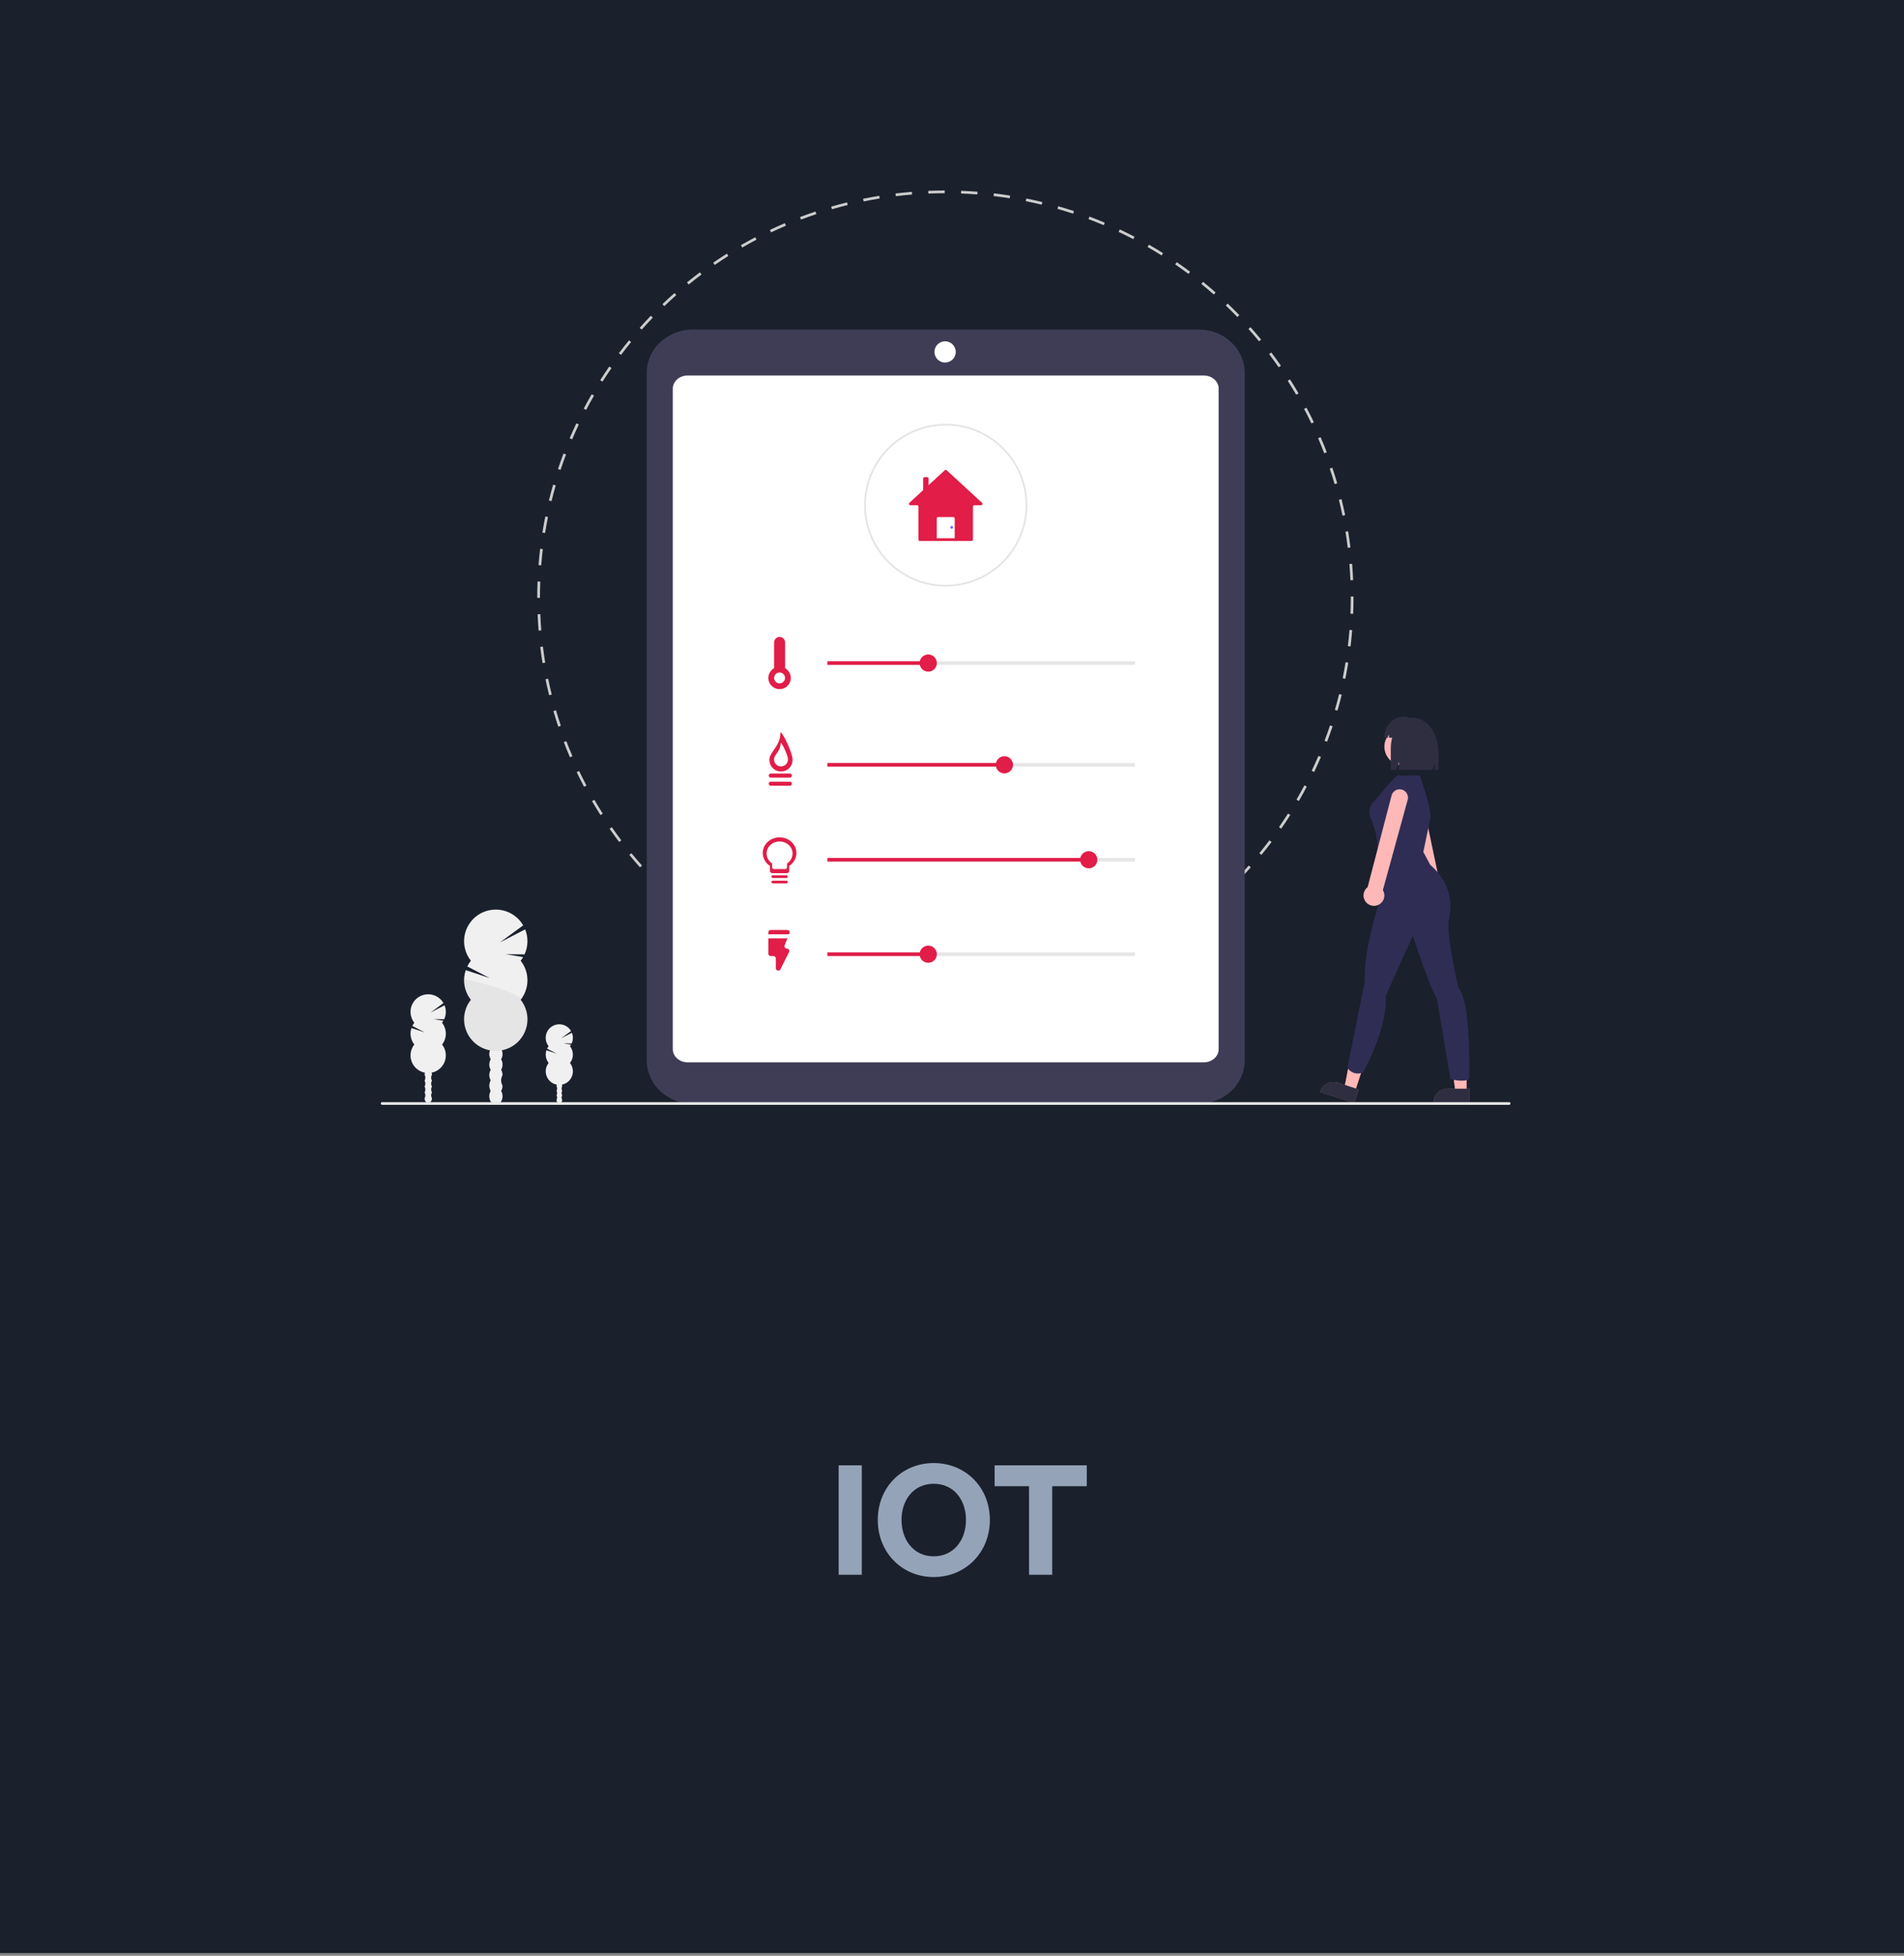 <svg width="150" height="154" viewBox="0 0 150 154" fill="none" xmlns="http://www.w3.org/2000/svg">
<rect x="0" y="0" width="150" height="154" fill="#808080" stroke="none"/>
<rect width="150" height="153.783" fill="#1A202C"/>
<g clip-path="url(#clip0_57_8)">
<path d="M74.496 79.084V78.871C74.922 78.871 75.354 78.862 75.782 78.845L75.79 79.058C75.36 79.075 74.925 79.084 74.496 79.084ZM73.201 79.059C72.773 79.043 72.338 79.017 71.909 78.984L71.926 78.77C72.352 78.804 72.784 78.829 73.21 78.846L73.201 79.059ZM77.082 78.981L77.065 78.768C77.491 78.734 77.921 78.691 78.345 78.64L78.37 78.852C77.944 78.903 77.511 78.946 77.082 78.981V78.981ZM70.621 78.856C70.194 78.805 69.762 78.745 69.339 78.677L69.373 78.466C69.793 78.534 70.222 78.593 70.646 78.644L70.621 78.856ZM79.652 78.671L79.618 78.461C80.038 78.393 80.464 78.315 80.882 78.231L80.925 78.44C80.504 78.525 80.075 78.603 79.652 78.671H79.652ZM68.065 78.447C67.643 78.362 67.219 78.267 66.802 78.166L66.853 77.958C67.266 78.059 67.689 78.153 68.108 78.238L68.065 78.447ZM82.189 78.157L82.137 77.95C82.552 77.848 82.97 77.736 83.38 77.619L83.439 77.824C83.027 77.943 82.606 78.055 82.189 78.157V78.157ZM65.551 77.833C65.138 77.715 64.721 77.586 64.314 77.451L64.382 77.248C64.787 77.382 65.2 77.51 65.61 77.628L65.551 77.833ZM84.675 77.439L84.607 77.237C85.012 77.102 85.419 76.957 85.818 76.806L85.894 77.005C85.493 77.157 85.082 77.303 84.675 77.439L84.675 77.439ZM63.091 77.017C62.689 76.865 62.284 76.703 61.887 76.535L61.971 76.338C62.365 76.505 62.768 76.667 63.167 76.817L63.091 77.017ZM87.092 76.525L87.008 76.328C87.4 76.161 87.793 75.985 88.177 75.803L88.269 75.996C87.882 76.179 87.487 76.357 87.092 76.525ZM60.704 76.004C60.315 75.819 59.925 75.625 59.544 75.426L59.644 75.237C60.022 75.434 60.41 75.628 60.796 75.811L60.704 76.004ZM89.425 75.419L89.325 75.23C89.702 75.032 90.081 74.824 90.449 74.612L90.556 74.796C90.185 75.01 89.805 75.219 89.424 75.419L89.425 75.419ZM58.409 74.802C58.035 74.586 57.662 74.361 57.3 74.132L57.414 73.952C57.774 74.179 58.145 74.403 58.516 74.617L58.409 74.802ZM91.662 74.129L91.547 73.948C91.906 73.722 92.267 73.484 92.618 73.242L92.74 73.417C92.386 73.661 92.023 73.9 91.662 74.129ZM56.219 73.42C55.865 73.176 55.511 72.922 55.168 72.665L55.297 72.494C55.637 72.749 55.989 73.001 56.341 73.244L56.219 73.42ZM93.789 72.663L93.661 72.492C94.001 72.238 94.341 71.972 94.672 71.702L94.808 71.868C94.474 72.139 94.132 72.407 93.79 72.663L93.789 72.663ZM54.149 71.868C53.816 71.597 53.485 71.316 53.163 71.031L53.305 70.871C53.625 71.153 53.955 71.433 54.285 71.702L54.149 71.868ZM95.793 71.032L95.651 70.872C95.97 70.59 96.288 70.297 96.596 70.003L96.744 70.157C96.434 70.453 96.114 70.748 95.793 71.032V71.032ZM52.211 70.156C51.902 69.86 51.594 69.553 51.295 69.244L51.45 69.096C51.746 69.403 52.052 69.708 52.359 70.002L52.211 70.156ZM97.66 69.245L97.505 69.097C97.801 68.791 98.095 68.474 98.378 68.155L98.539 68.297C98.253 68.618 97.958 68.937 97.66 69.245H97.66ZM50.417 68.297C50.131 67.976 49.849 67.645 49.578 67.315L49.744 67.18C50.013 67.508 50.294 67.836 50.577 68.155L50.417 68.297ZM99.378 67.315L99.212 67.18C99.483 66.85 99.75 66.51 100.007 66.171L100.178 66.299C99.92 66.641 99.651 66.983 99.378 67.314L99.378 67.315ZM48.779 66.301C48.521 65.959 48.266 65.608 48.022 65.256L48.198 65.134C48.441 65.484 48.694 65.833 48.95 66.172L48.779 66.301ZM100.936 65.252L100.76 65.131C101.003 64.78 101.242 64.42 101.471 64.061L101.652 64.176C101.422 64.537 101.181 64.9 100.936 65.253L100.936 65.252ZM47.307 64.182C47.078 63.821 46.852 63.451 46.637 63.081L46.823 62.974C47.036 63.341 47.26 63.71 47.489 64.068L47.307 64.182ZM102.324 63.071L102.139 62.965C102.353 62.595 102.563 62.217 102.762 61.841L102.951 61.94C102.752 62.319 102.541 62.7 102.325 63.072L102.324 63.071ZM46.012 61.953C45.812 61.575 45.617 61.188 45.433 60.802L45.627 60.71C45.81 61.094 46.004 61.478 46.202 61.854L46.012 61.953ZM103.531 60.785L103.338 60.693C103.521 60.308 103.7 59.914 103.867 59.522L104.065 59.606C103.896 60 103.716 60.397 103.531 60.785ZM44.901 59.629C44.732 59.236 44.569 58.835 44.418 58.436L44.618 58.36C44.769 58.756 44.931 59.155 45.098 59.545L44.901 59.629ZM104.55 58.406L104.349 58.33C104.501 57.931 104.647 57.523 104.782 57.12L104.986 57.188C104.849 57.594 104.703 58.004 104.55 58.406ZM43.982 57.221C43.846 56.815 43.716 56.401 43.596 55.99L43.802 55.93C43.921 56.339 44.05 56.75 44.185 57.154L43.982 57.221ZM105.37 55.955L105.164 55.896C105.282 55.489 105.394 55.072 105.496 54.658L105.704 54.709C105.601 55.126 105.489 55.545 105.37 55.955ZM43.26 54.744C43.157 54.328 43.062 53.904 42.975 53.485L43.186 53.443C43.271 53.859 43.366 54.279 43.468 54.693L43.26 54.744ZM105.987 53.45L105.777 53.407C105.862 52.991 105.939 52.567 106.007 52.147L106.219 52.181C106.15 52.605 106.072 53.032 105.987 53.45V53.45ZM42.742 52.216C42.673 51.794 42.612 51.365 42.56 50.939L42.773 50.913C42.824 51.336 42.885 51.763 42.953 52.182L42.742 52.216ZM106.399 50.903L106.186 50.878C106.237 50.455 106.28 50.026 106.314 49.603L106.527 49.62C106.493 50.046 106.45 50.477 106.399 50.903ZM42.431 49.655C42.397 49.229 42.37 48.795 42.353 48.367L42.567 48.359C42.584 48.784 42.611 49.214 42.645 49.638L42.431 49.655ZM106.605 48.332L106.391 48.324C106.407 47.898 106.416 47.467 106.416 47.042V46.971H106.63V47.041C106.63 47.469 106.622 47.903 106.605 48.332H106.605ZM42.539 47.078H42.325V47.042C42.325 46.625 42.333 46.203 42.349 45.788L42.564 45.796C42.548 46.209 42.54 46.628 42.54 47.042L42.539 47.078ZM106.387 45.69C106.37 45.266 106.343 44.836 106.308 44.411L106.522 44.394C106.557 44.821 106.584 45.255 106.602 45.681L106.387 45.69ZM42.639 44.517L42.425 44.5C42.459 44.073 42.502 43.641 42.552 43.216L42.765 43.241C42.715 43.663 42.672 44.092 42.639 44.517ZM106.178 43.136C106.126 42.715 106.065 42.288 105.996 41.868L106.207 41.833C106.277 42.257 106.338 42.686 106.39 43.111L106.178 43.136ZM42.943 41.972L42.731 41.938C42.799 41.515 42.876 41.088 42.961 40.669L43.171 40.712C43.087 41.128 43.01 41.553 42.942 41.973L42.943 41.972ZM105.763 40.607C105.677 40.19 105.581 39.769 105.479 39.358L105.687 39.306C105.79 39.721 105.886 40.144 105.973 40.565L105.763 40.607ZM43.451 39.46L43.243 39.41C43.345 38.994 43.457 38.574 43.576 38.163L43.782 38.222C43.664 38.631 43.553 39.048 43.451 39.461L43.451 39.46ZM105.144 38.12C105.025 37.712 104.895 37.301 104.759 36.897L104.963 36.829C105.1 37.235 105.23 37.65 105.35 38.06L105.144 38.12ZM44.163 36.998L43.959 36.931C44.095 36.524 44.241 36.114 44.393 35.712L44.594 35.787C44.442 36.186 44.297 36.594 44.163 36.998ZM104.325 35.691C104.172 35.294 104.01 34.895 103.843 34.507L104.04 34.422C104.208 34.813 104.372 35.215 104.525 35.615L104.325 35.691ZM45.074 34.595L44.877 34.511C45.045 34.117 45.224 33.72 45.409 33.332L45.602 33.423C45.419 33.809 45.242 34.203 45.074 34.595ZM103.314 33.342C103.131 32.959 102.937 32.575 102.738 32.199L102.927 32.1C103.128 32.477 103.323 32.864 103.507 33.25L103.314 33.342ZM46.178 32.275L45.988 32.175C46.188 31.796 46.398 31.415 46.614 31.043L46.799 31.15C46.586 31.52 46.376 31.898 46.178 32.275L46.178 32.275ZM102.115 31.08C101.901 30.713 101.677 30.345 101.448 29.987L101.629 29.872C101.859 30.233 102.085 30.603 102.301 30.973L102.115 31.08ZM47.465 30.052L47.284 29.938C47.514 29.576 47.755 29.213 47.999 28.861L48.175 28.982C47.933 29.332 47.694 29.692 47.465 30.052L47.465 30.052ZM100.737 28.921C100.494 28.572 100.241 28.223 99.984 27.884L100.156 27.755C100.414 28.097 100.669 28.448 100.914 28.799L100.737 28.921ZM48.928 27.941L48.756 27.813C49.014 27.471 49.283 27.129 49.555 26.797L49.721 26.932C49.451 27.261 49.184 27.601 48.928 27.942L48.928 27.941ZM99.189 26.877C98.919 26.548 98.638 26.221 98.355 25.903L98.515 25.761C98.8 26.081 99.083 26.411 99.355 26.742L99.189 26.877ZM50.555 25.955L50.394 25.813C50.679 25.493 50.974 25.174 51.272 24.864L51.426 25.012C51.131 25.32 50.837 25.637 50.555 25.955H50.555ZM97.482 24.962C97.185 24.656 96.879 24.351 96.571 24.057L96.719 23.903C97.029 24.199 97.338 24.506 97.636 24.814L97.482 24.962ZM52.335 24.105L52.187 23.951C52.496 23.655 52.816 23.36 53.137 23.076L53.279 23.236C52.96 23.518 52.642 23.811 52.335 24.105L52.335 24.105ZM95.625 23.189C95.305 22.907 94.975 22.628 94.644 22.359L94.78 22.194C95.112 22.464 95.444 22.745 95.767 23.029L95.625 23.189ZM54.257 22.404L54.121 22.239C54.453 21.967 54.796 21.7 55.138 21.442L55.267 21.613C54.927 21.868 54.587 22.135 54.257 22.404ZM93.63 21.569C93.288 21.314 92.937 21.061 92.585 20.82L92.707 20.644C93.061 20.887 93.415 21.141 93.759 21.398L93.63 21.569ZM56.309 20.862L56.186 20.687C56.54 20.443 56.902 20.203 57.264 19.974L57.379 20.154C57.02 20.382 56.659 20.62 56.308 20.862L56.309 20.862ZM91.511 20.113C91.15 19.886 90.779 19.663 90.409 19.45L90.516 19.265C90.888 19.479 91.262 19.704 91.626 19.933L91.511 20.113ZM58.476 19.491L58.369 19.306C58.74 19.092 59.12 18.882 59.5 18.682L59.6 18.871C59.222 19.069 58.844 19.278 58.476 19.491ZM89.281 18.831C88.902 18.634 88.514 18.441 88.127 18.259L88.219 18.066C88.608 18.249 88.999 18.443 89.38 18.642L89.281 18.831ZM60.746 18.297L60.654 18.104C61.041 17.921 61.437 17.742 61.831 17.574L61.915 17.77C61.524 17.938 61.13 18.115 60.746 18.297ZM86.951 17.733C86.558 17.566 86.155 17.405 85.755 17.255L85.831 17.055C86.234 17.206 86.639 17.368 87.035 17.536L86.951 17.733ZM63.104 17.291L63.028 17.091C63.429 16.939 63.839 16.792 64.247 16.657L64.315 16.859C63.91 16.994 63.502 17.14 63.104 17.291ZM84.54 16.825C84.135 16.692 83.722 16.564 83.312 16.447L83.371 16.241C83.784 16.36 84.2 16.488 84.608 16.623L84.54 16.825ZM65.542 16.476L65.482 16.271C65.894 16.152 66.315 16.039 66.732 15.936L66.784 16.143C66.369 16.245 65.951 16.358 65.542 16.476ZM82.068 16.118C81.655 16.018 81.233 15.924 80.813 15.84L80.856 15.631C81.278 15.715 81.702 15.81 82.119 15.911L82.068 16.118ZM68.038 15.861L67.995 15.652C68.415 15.566 68.844 15.488 69.269 15.419L69.303 15.63C68.881 15.698 68.456 15.776 68.038 15.861L68.038 15.861ZM79.548 15.613C79.126 15.546 78.698 15.486 78.274 15.437L78.299 15.224C78.726 15.275 79.156 15.334 79.581 15.402L79.548 15.613ZM70.576 15.449L70.55 15.237C70.977 15.185 71.41 15.141 71.838 15.107L71.855 15.32C71.43 15.354 70.999 15.398 70.576 15.449V15.449ZM76.994 15.311C76.569 15.278 76.137 15.253 75.71 15.237L75.719 15.024C76.148 15.04 76.583 15.065 77.011 15.098L76.994 15.311ZM73.139 15.241L73.13 15.028C73.559 15.01 73.994 15.001 74.424 15V15.214C73.997 15.214 73.565 15.224 73.139 15.241L73.139 15.241Z" fill="#CCCCCC"/>
<path d="M94.441 86.912H54.571C52.578 86.909 50.955 85.387 50.953 83.518V29.341C50.955 27.472 52.578 25.95 54.571 25.948H94.441C96.434 25.95 98.057 27.472 98.059 29.341V83.518C98.057 85.387 96.434 86.909 94.441 86.912Z" fill="#3F3D56"/>
<path d="M94.837 83.651H54.175C53.53 83.65 53.005 83.186 53.004 82.615V30.603C53.005 30.033 53.53 29.569 54.175 29.568H94.837C95.481 29.569 96.006 30.033 96.007 30.603V82.615C96.006 83.186 95.481 83.65 94.837 83.651Z" fill="white"/>
<path d="M61.268 50.587C61.271 50.55 61.288 50.516 61.315 50.491C61.342 50.466 61.378 50.452 61.415 50.452C61.452 50.452 61.488 50.466 61.515 50.491C61.542 50.516 61.559 50.55 61.562 50.587V51.897H61.268V50.587Z" fill="white"/>
<path d="M61.849 52.616V50.587C61.849 50.472 61.804 50.363 61.723 50.282C61.642 50.201 61.532 50.156 61.417 50.156C61.302 50.156 61.192 50.201 61.111 50.282C61.03 50.363 60.984 50.472 60.984 50.587V52.616C60.814 52.711 60.68 52.86 60.603 53.04C60.527 53.219 60.512 53.419 60.561 53.607C60.611 53.796 60.722 53.963 60.876 54.082C61.031 54.201 61.221 54.266 61.417 54.266C61.612 54.266 61.803 54.201 61.957 54.082C62.112 53.963 62.223 53.796 62.272 53.607C62.322 53.419 62.307 53.219 62.231 53.04C62.154 52.86 62.02 52.711 61.849 52.616Z" fill="#E11D48"/>
<path d="M74.506 46.187C73.662 46.187 72.826 46.022 72.046 45.701C71.266 45.379 70.557 44.907 69.96 44.313C69.363 43.718 68.889 43.013 68.566 42.236C68.242 41.459 68.076 40.626 68.075 39.784V39.779C68.075 39.765 68.075 39.751 68.076 39.738C68.084 38.472 68.468 37.237 69.18 36.188C69.891 35.14 70.898 34.325 72.074 33.846C73.25 33.367 74.541 33.246 75.786 33.498C77.031 33.75 78.173 34.364 79.068 35.261C79.963 36.159 80.571 37.301 80.816 38.543C81.061 39.785 80.931 41.072 80.443 42.24C79.956 43.409 79.131 44.407 78.075 45.11C77.018 45.812 75.776 46.187 74.506 46.187H74.506V46.187ZM74.506 33.505C72.844 33.509 71.25 34.166 70.072 35.334C68.893 36.502 68.225 38.086 68.212 39.742C68.211 39.756 68.211 39.768 68.211 39.779C68.211 41.019 68.58 42.232 69.272 43.264C69.963 44.296 70.947 45.1 72.097 45.575C73.247 46.05 74.513 46.174 75.734 45.932C76.956 45.69 78.077 45.093 78.958 44.216C79.838 43.338 80.438 42.22 80.681 41.003C80.924 39.786 80.799 38.525 80.323 37.378C79.847 36.232 79.04 35.252 78.004 34.563C76.969 33.873 75.752 33.505 74.507 33.505H74.506Z" fill="#E4E4E4"/>
<path opacity="0.999" d="M89.414 52.068H65.185V52.353H89.414V52.068Z" fill="#E6E6E6"/>
<path d="M73.127 52.887C73.502 52.887 73.806 52.584 73.806 52.211C73.806 51.837 73.502 51.535 73.127 51.535C72.752 51.535 72.449 51.837 72.449 52.211C72.449 52.584 72.752 52.887 73.127 52.887Z" fill="#E11D48"/>
<path d="M73.127 52.068H65.185V52.353H73.127V52.068Z" fill="#E11D48"/>
<path d="M89.414 60.079H65.185V60.364H89.414V60.079Z" fill="#E6E6E6"/>
<path d="M79.129 60.898C79.504 60.898 79.808 60.595 79.808 60.222C79.808 59.849 79.504 59.546 79.129 59.546C78.754 59.546 78.451 59.849 78.451 60.222C78.451 60.595 78.754 60.898 79.129 60.898Z" fill="#E11D48"/>
<path d="M79.195 60.079H65.185V60.364H79.195V60.079Z" fill="#E11D48"/>
<path d="M89.414 67.557H65.185V67.842H89.414V67.557Z" fill="#E6E6E6"/>
<path d="M85.774 68.375C86.148 68.375 86.452 68.072 86.452 67.699C86.452 67.326 86.148 67.023 85.774 67.023C85.399 67.023 85.095 67.326 85.095 67.699C85.095 68.072 85.399 68.375 85.774 68.375Z" fill="#E11D48"/>
<path d="M85.839 67.557H65.185V67.842H85.839V67.557Z" fill="#E11D48"/>
<path d="M89.414 74.994H65.185V75.279H89.414V74.994Z" fill="#E6E6E6"/>
<path d="M73.127 75.812C73.502 75.812 73.806 75.509 73.806 75.136C73.806 74.762 73.502 74.46 73.127 74.46C72.752 74.46 72.449 74.762 72.449 75.136C72.449 75.509 72.752 75.812 73.127 75.812Z" fill="#E11D48"/>
<path d="M73.127 74.994H65.185V75.279H73.127V74.994Z" fill="#E11D48"/>
<path d="M113.389 70.481C113.29 70.552 113.177 70.6 113.057 70.622C112.938 70.644 112.815 70.639 112.697 70.608C112.593 70.58 112.495 70.532 112.409 70.467C112.323 70.402 112.251 70.32 112.197 70.227C112.142 70.134 112.107 70.031 112.093 69.924C112.079 69.817 112.085 69.709 112.113 69.605C112.116 69.594 112.119 69.583 112.122 69.573C112.135 69.534 112.15 69.497 112.168 69.46L110.55 62.222C110.526 62.14 110.518 62.053 110.527 61.967C110.537 61.881 110.563 61.798 110.605 61.722C110.646 61.647 110.702 61.58 110.77 61.526C110.838 61.472 110.915 61.431 110.998 61.407C111.082 61.383 111.169 61.376 111.255 61.385C111.341 61.395 111.424 61.421 111.5 61.463C111.576 61.505 111.643 61.561 111.697 61.628C111.751 61.696 111.791 61.773 111.815 61.856L111.817 61.86L113.344 69.12C113.458 69.192 113.554 69.29 113.621 69.406C113.689 69.523 113.726 69.654 113.731 69.789C113.735 69.924 113.707 70.057 113.647 70.178C113.587 70.299 113.499 70.403 113.389 70.481L113.389 70.481Z" fill="#FEB8B8"/>
<path d="M115.537 86.01H114.66L114.242 82.638H115.537L115.537 86.01Z" fill="#A0616A"/>
<path d="M115.761 86.859H112.931V86.823C112.931 86.532 113.047 86.253 113.254 86.047C113.46 85.841 113.74 85.726 114.032 85.726H115.76L115.761 86.859Z" fill="#A0616A"/>
<path d="M115.537 86.01H114.66L114.242 82.638H115.537L115.537 86.01Z" fill="#FEB8B8"/>
<path d="M115.761 86.859H112.931V86.823C112.931 86.532 113.047 86.253 113.254 86.047C113.46 85.841 113.74 85.726 114.032 85.726H115.76L115.761 86.859Z" fill="#2F2E41"/>
<path d="M106.74 85.983L105.905 85.714L106.55 82.377L107.782 82.774L106.74 85.983Z" fill="#A0616A"/>
<path d="M106.691 86.858L104 85.99L104.01 85.956C104.1 85.68 104.297 85.45 104.557 85.317C104.817 85.185 105.119 85.16 105.397 85.25L107.041 85.78L106.691 86.858Z" fill="#A0616A"/>
<path d="M106.74 85.983L105.905 85.714L106.55 82.377L107.782 82.774L106.74 85.983Z" fill="#FEB8B8"/>
<path d="M106.691 86.858L104 85.99L104.01 85.956C104.1 85.68 104.297 85.45 104.557 85.317C104.817 85.185 105.119 85.16 105.397 85.25L107.041 85.78L106.691 86.858Z" fill="#2F2E41"/>
<path d="M110.544 60.269C111.362 60.269 112.025 59.608 112.025 58.794C112.025 57.979 111.362 57.318 110.544 57.318C109.727 57.318 109.064 57.979 109.064 58.794C109.064 59.608 109.727 60.269 110.544 60.269Z" fill="#FEB8B8"/>
<path d="M112.667 64.529C112.873 63.767 111.93 61.377 111.853 61.074C111.485 60.989 110.634 61.151 110.11 61.044C109.366 61.663 108.774 62.549 108.365 62.969C107.939 63.406 107.665 63.702 108.104 64.724C108.429 65.529 108.57 66.396 108.519 67.262L108.874 70.389C108.874 70.389 107.394 74.52 107.512 77.293L106.15 84.08C106.276 84.282 106.473 84.431 106.703 84.496C106.933 84.562 107.179 84.539 107.394 84.434C107.394 84.434 109.348 80.952 109.17 78.415L111.302 73.694C111.302 73.694 112.782 78.178 113.197 78.592L114.262 84.965C114.262 84.965 115.269 85.26 115.743 84.965C115.743 84.965 115.92 78.828 114.914 77.825C114.914 77.825 113.907 73.576 114.144 72.454C114.381 71.333 114.44 69.622 112.664 68.088C112.664 68.088 112.682 68.096 112.131 67.085L112.667 64.529Z" fill="#2F2D54"/>
<path d="M111.317 56.514C111.233 56.514 111.151 56.522 111.069 56.538C110.922 56.467 110.761 56.43 110.598 56.43H110.555C109.729 56.43 109.059 57.175 109.059 58.093H109.336L109.381 57.754L109.446 58.093H109.677C109.605 58.365 109.569 58.645 109.569 58.927V60.621H109.987L110.23 59.993L110.169 60.621H112.859L113.08 60.05L113.024 60.621H113.327V59.291C113.327 57.757 112.427 56.514 111.317 56.514Z" fill="#2F2E41"/>
<path d="M108.362 71.32C108.242 71.338 108.119 71.329 108.003 71.294C107.886 71.259 107.779 71.199 107.689 71.118C107.609 71.046 107.543 70.959 107.497 70.861C107.45 70.764 107.424 70.659 107.418 70.551C107.413 70.444 107.428 70.336 107.464 70.235C107.501 70.133 107.556 70.04 107.629 69.96C107.636 69.951 107.644 69.943 107.652 69.935C107.68 69.906 107.711 69.88 107.744 69.856L109.619 62.68C109.653 62.509 109.753 62.359 109.898 62.261C110.043 62.164 110.221 62.129 110.392 62.162C110.564 62.196 110.715 62.296 110.812 62.44C110.91 62.585 110.946 62.762 110.912 62.933L110.912 62.934L108.945 70.088C109.015 70.204 109.055 70.334 109.061 70.469C109.068 70.603 109.041 70.737 108.984 70.859C108.926 70.981 108.839 71.087 108.731 71.167C108.622 71.247 108.496 71.3 108.362 71.32V71.32Z" fill="#FEB8B8"/>
<path d="M39.069 86.999C39.357 86.999 39.59 86.695 39.59 86.32C39.59 85.944 39.357 85.64 39.069 85.64C38.782 85.64 38.548 85.944 38.548 86.32C38.548 86.695 38.782 86.999 39.069 86.999Z" fill="#F0F0F0"/>
<path d="M41.019 78.725C41.365 78.287 41.553 77.745 41.553 77.188C41.553 76.63 41.365 76.089 41.019 75.65L41.019 75.65C41.09 75.559 41.155 75.464 41.213 75.365L39.844 75.139L41.325 75.151C41.467 74.843 41.544 74.509 41.552 74.17C41.56 73.831 41.499 73.494 41.372 73.18L39.387 74.207L41.218 72.865C41.047 72.569 40.816 72.312 40.54 72.109C40.264 71.906 39.95 71.761 39.616 71.685C39.282 71.609 38.935 71.602 38.598 71.665C38.261 71.727 37.941 71.859 37.657 72.05C37.373 72.242 37.132 72.49 36.949 72.778C36.765 73.067 36.643 73.39 36.591 73.728C36.538 74.065 36.556 74.41 36.643 74.741C36.73 75.071 36.884 75.38 37.096 75.649C36.986 75.788 36.89 75.939 36.812 76.099L38.589 77.019L36.694 76.39C36.561 76.782 36.528 77.2 36.598 77.608C36.668 78.016 36.839 78.4 37.096 78.725C36.83 79.061 36.657 79.46 36.591 79.883C36.526 80.305 36.571 80.738 36.722 81.138C36.873 81.538 37.125 81.893 37.454 82.168C37.783 82.442 38.177 82.628 38.599 82.707C38.565 82.8 38.548 82.898 38.548 82.996C38.547 83.142 38.585 83.285 38.658 83.412C38.586 83.539 38.548 83.682 38.548 83.827C38.548 83.973 38.586 84.116 38.658 84.243C38.586 84.37 38.549 84.513 38.548 84.658C38.548 84.804 38.586 84.947 38.657 85.074C38.585 85.2 38.547 85.343 38.548 85.489C38.548 85.864 38.782 86.168 39.069 86.168C39.357 86.168 39.59 85.864 39.59 85.489C39.519 85.362 39.481 85.219 39.481 85.074C39.481 84.928 39.519 84.785 39.59 84.659C39.591 84.513 39.554 84.369 39.481 84.243C39.552 84.116 39.59 83.973 39.59 83.827C39.59 83.682 39.552 83.539 39.481 83.412C39.554 83.285 39.591 83.142 39.59 82.996C39.59 82.896 39.573 82.796 39.538 82.702C39.957 82.62 40.349 82.432 40.674 82.157C41 81.881 41.249 81.526 41.397 81.127C41.546 80.728 41.589 80.298 41.523 79.877C41.457 79.456 41.283 79.06 41.019 78.725Z" fill="#F0F0F0"/>
<path opacity="0.05" d="M36.562 77.187C36.561 77.745 36.749 78.287 37.096 78.725C36.807 79.091 36.627 79.532 36.577 79.996C36.527 80.46 36.609 80.929 36.813 81.348C37.018 81.768 37.337 82.122 37.734 82.37C38.131 82.617 38.59 82.749 39.058 82.749C39.526 82.749 39.985 82.617 40.382 82.37C40.779 82.122 41.098 81.768 41.303 81.348C41.507 80.929 41.589 80.46 41.539 79.996C41.489 79.532 41.309 79.091 41.02 78.725C41.354 78.302 36.562 76.908 36.562 77.187Z" fill="black"/>
<path d="M34.826 80.536L34.825 80.535C34.865 80.484 34.901 80.431 34.933 80.376L34.17 80.251L34.995 80.257C35.074 80.085 35.117 79.9 35.122 79.711C35.127 79.522 35.092 79.334 35.022 79.159L33.916 79.731L34.936 78.984C34.841 78.819 34.712 78.676 34.558 78.563C34.405 78.45 34.229 78.369 34.043 78.327C33.857 78.284 33.664 78.28 33.476 78.315C33.288 78.35 33.11 78.423 32.952 78.53C32.794 78.637 32.66 78.775 32.557 78.936C32.455 79.097 32.387 79.277 32.358 79.465C32.328 79.653 32.338 79.845 32.387 80.029C32.435 80.213 32.521 80.385 32.639 80.535C32.578 80.613 32.525 80.697 32.481 80.786L33.471 81.298L32.416 80.948C32.341 81.166 32.323 81.399 32.362 81.627C32.401 81.854 32.496 82.068 32.639 82.249C32.491 82.436 32.395 82.658 32.358 82.894C32.322 83.129 32.347 83.37 32.431 83.593C32.515 83.816 32.656 84.014 32.839 84.167C33.022 84.32 33.242 84.423 33.477 84.467C33.458 84.518 33.449 84.573 33.449 84.628C33.489 84.699 33.511 84.779 33.511 84.86C33.511 84.941 33.489 85.021 33.449 85.091C33.489 85.162 33.511 85.242 33.511 85.323C33.511 85.404 33.489 85.484 33.449 85.554C33.489 85.625 33.51 85.704 33.51 85.785C33.51 85.867 33.489 85.946 33.449 86.017C33.489 86.087 33.511 86.167 33.511 86.248C33.511 86.329 33.489 86.409 33.449 86.48C33.449 86.689 33.578 86.858 33.739 86.858C33.899 86.858 34.029 86.689 34.029 86.48C33.988 86.409 33.967 86.329 33.967 86.248C33.967 86.167 33.988 86.087 34.029 86.017C33.988 85.946 33.967 85.867 33.967 85.785C33.967 85.704 33.988 85.625 34.029 85.554C33.988 85.484 33.967 85.404 33.967 85.323C33.967 85.242 33.988 85.162 34.029 85.091C33.988 85.021 33.967 84.941 33.967 84.86C33.967 84.779 33.988 84.699 34.029 84.628C34.029 84.572 34.019 84.516 33.999 84.464C34.233 84.419 34.451 84.314 34.633 84.161C34.814 84.007 34.953 83.81 35.036 83.588C35.119 83.365 35.143 83.125 35.107 82.891C35.07 82.656 34.973 82.435 34.826 82.249C35.018 82.005 35.123 81.703 35.123 81.392C35.123 81.082 35.018 80.78 34.826 80.536Z" fill="#F0F0F0"/>
<path d="M44.904 82.382L44.903 82.382C44.934 82.343 44.962 82.302 44.987 82.259L44.399 82.163L45.035 82.168C45.095 82.036 45.129 81.893 45.132 81.748C45.136 81.602 45.109 81.458 45.055 81.323L44.203 81.763L44.989 81.188C44.916 81.061 44.817 80.95 44.698 80.863C44.58 80.776 44.445 80.714 44.302 80.681C44.158 80.648 44.01 80.645 43.865 80.672C43.72 80.699 43.583 80.755 43.461 80.838C43.339 80.92 43.236 81.026 43.157 81.15C43.078 81.274 43.026 81.413 43.004 81.558C42.981 81.702 42.989 81.85 43.026 81.992C43.064 82.134 43.13 82.266 43.221 82.382C43.174 82.441 43.133 82.506 43.099 82.575L43.862 82.969L43.049 82.699C42.992 82.868 42.978 83.047 43.008 83.222C43.038 83.397 43.111 83.561 43.221 83.701C43.108 83.845 43.033 84.016 43.005 84.197C42.977 84.379 42.996 84.564 43.061 84.736C43.126 84.907 43.234 85.059 43.375 85.177C43.516 85.295 43.685 85.374 43.866 85.408C43.852 85.448 43.844 85.49 43.844 85.532C43.876 85.587 43.892 85.648 43.892 85.711C43.892 85.773 43.876 85.835 43.844 85.889C43.876 85.943 43.892 86.005 43.892 86.067C43.892 86.13 43.876 86.191 43.844 86.245C43.875 86.299 43.892 86.361 43.892 86.423C43.892 86.486 43.875 86.547 43.844 86.601C43.844 86.762 43.944 86.892 44.068 86.892C44.191 86.892 44.291 86.762 44.291 86.601C44.26 86.547 44.243 86.486 44.243 86.423C44.243 86.361 44.26 86.299 44.291 86.245C44.26 86.191 44.243 86.13 44.243 86.067C44.243 86.005 44.26 85.943 44.291 85.889C44.26 85.835 44.243 85.773 44.243 85.711C44.243 85.648 44.26 85.587 44.291 85.532C44.291 85.489 44.283 85.446 44.268 85.406C44.448 85.371 44.616 85.291 44.755 85.173C44.895 85.055 45.002 84.903 45.066 84.731C45.13 84.56 45.149 84.375 45.12 84.195C45.092 84.015 45.017 83.844 44.904 83.701C45.052 83.513 45.133 83.281 45.133 83.042C45.133 82.802 45.052 82.57 44.904 82.382Z" fill="#F0F0F0"/>
<path d="M74.453 28.546C74.259 28.545 74.071 28.477 73.922 28.354C73.773 28.231 73.671 28.06 73.634 27.87C73.597 27.681 73.627 27.484 73.719 27.314C73.811 27.144 73.96 27.011 74.139 26.938C74.319 26.865 74.518 26.856 74.703 26.913C74.888 26.97 75.048 27.089 75.155 27.25C75.262 27.411 75.31 27.604 75.29 27.796C75.27 27.988 75.184 28.168 75.047 28.304C74.968 28.381 74.876 28.442 74.774 28.484C74.672 28.525 74.563 28.547 74.453 28.546Z" fill="white"/>
<path d="M118.88 86.999H30.12C30.105 87.001 30.089 86.999 30.075 86.995C30.06 86.99 30.047 86.983 30.036 86.973C30.025 86.963 30.016 86.95 30.009 86.936C30.003 86.923 30 86.908 30 86.893C30 86.877 30.003 86.863 30.009 86.849C30.016 86.835 30.025 86.823 30.036 86.813C30.047 86.802 30.06 86.795 30.075 86.79C30.089 86.786 30.105 86.784 30.12 86.786H118.88C118.895 86.784 118.911 86.786 118.925 86.79C118.94 86.795 118.953 86.802 118.964 86.813C118.975 86.823 118.984 86.835 118.991 86.849C118.997 86.863 119 86.877 119 86.893C119 86.908 118.997 86.923 118.991 86.936C118.984 86.95 118.975 86.963 118.964 86.973C118.953 86.983 118.94 86.99 118.925 86.995C118.911 86.999 118.895 87.001 118.88 86.999Z" fill="#E6E6E6"/>
<path d="M61.417 53.808C61.654 53.808 61.846 53.616 61.846 53.38C61.846 53.144 61.654 52.953 61.417 52.953C61.18 52.953 60.988 53.144 60.988 53.38C60.988 53.616 61.18 53.808 61.417 53.808Z" fill="white"/>
<path d="M62.439 59.788C62.446 59.912 62.428 60.036 62.385 60.152C62.343 60.268 62.277 60.375 62.192 60.465C62.106 60.555 62.004 60.627 61.889 60.675C61.775 60.724 61.652 60.75 61.528 60.75C61.404 60.75 61.281 60.724 61.167 60.675C61.053 60.627 60.95 60.555 60.865 60.465C60.779 60.375 60.714 60.268 60.671 60.152C60.628 60.036 60.61 59.912 60.617 59.788C60.617 59.258 61.475 58.72 61.475 57.759C61.475 57.258 62.439 59.258 62.439 59.788Z" fill="#E11D48"/>
<path d="M62.075 59.773C62.079 59.847 62.068 59.921 62.042 59.991C62.017 60.06 61.977 60.124 61.926 60.178C61.875 60.232 61.813 60.275 61.745 60.305C61.676 60.334 61.603 60.349 61.528 60.349C61.453 60.349 61.38 60.334 61.311 60.305C61.243 60.275 61.181 60.232 61.13 60.178C61.079 60.124 61.039 60.06 61.014 59.991C60.988 59.921 60.977 59.847 60.981 59.773C60.981 59.454 61.496 59.132 61.496 58.555C61.496 58.254 62.075 59.454 62.075 59.773Z" fill="white"/>
<path d="M61.417 65.936C60.682 65.936 60.091 66.487 60.091 67.167C60.092 67.37 60.145 67.569 60.244 67.746C60.343 67.924 60.485 68.073 60.657 68.182V68.58C60.658 68.628 60.679 68.674 60.715 68.707C60.75 68.74 60.798 68.758 60.846 68.756L60.846 68.756H61.987C62.035 68.758 62.083 68.74 62.118 68.707C62.154 68.674 62.175 68.629 62.176 68.58L62.176 68.58V68.182C62.349 68.073 62.491 67.924 62.59 67.747C62.689 67.569 62.742 67.37 62.743 67.167C62.743 66.487 62.151 65.936 61.417 65.936Z" fill="#E11D48"/>
<path d="M61.416 66.26C60.851 66.26 60.395 66.684 60.395 67.208C60.396 67.365 60.437 67.518 60.513 67.655C60.589 67.791 60.699 67.906 60.831 67.99V68.297C60.832 68.315 60.836 68.334 60.844 68.35C60.851 68.367 60.862 68.382 60.876 68.395C60.889 68.408 60.905 68.417 60.923 68.424C60.94 68.43 60.959 68.433 60.977 68.433H60.977H61.856C61.893 68.434 61.93 68.421 61.957 68.395C61.984 68.37 62.001 68.334 62.002 68.297V68.297V67.99C62.135 67.907 62.244 67.791 62.321 67.655C62.397 67.518 62.438 67.365 62.439 67.208C62.439 66.684 61.982 66.26 61.416 66.26Z" fill="white"/>
<path d="M60.885 68.92C60.857 68.92 60.829 68.932 60.809 68.952C60.789 68.972 60.778 68.999 60.778 69.027C60.778 69.055 60.789 69.083 60.809 69.103C60.829 69.123 60.857 69.134 60.885 69.134H61.957C61.985 69.134 62.012 69.123 62.032 69.103C62.053 69.083 62.064 69.055 62.064 69.027C62.064 68.999 62.053 68.972 62.032 68.952C62.012 68.932 61.985 68.92 61.957 68.92H60.885Z" fill="#E11D48"/>
<path d="M60.885 69.348C60.857 69.348 60.829 69.359 60.809 69.379C60.789 69.399 60.778 69.426 60.778 69.454C60.778 69.483 60.789 69.51 60.809 69.53C60.829 69.55 60.857 69.561 60.885 69.561H61.957C61.985 69.561 62.012 69.55 62.032 69.53C62.053 69.51 62.064 69.483 62.064 69.454C62.064 69.426 62.053 69.399 62.032 69.379C62.012 69.359 61.985 69.348 61.957 69.348H60.885Z" fill="#E11D48"/>
<path d="M62.165 73.567L62.197 73.487C62.208 73.459 62.212 73.427 62.209 73.397C62.206 73.366 62.195 73.336 62.178 73.311C62.16 73.285 62.136 73.264 62.109 73.249C62.081 73.235 62.051 73.227 62.02 73.227H60.723C60.673 73.227 60.624 73.247 60.589 73.283C60.553 73.318 60.533 73.367 60.533 73.417V73.567H62.165Z" fill="#E11D48"/>
<path d="M61.993 74.695C61.962 74.695 61.931 74.687 61.904 74.673C61.876 74.658 61.853 74.637 61.835 74.612C61.818 74.586 61.807 74.556 61.804 74.525C61.8 74.495 61.805 74.463 61.816 74.435L62.036 73.887H60.533V75.093C60.533 75.118 60.538 75.142 60.547 75.165C60.557 75.188 60.571 75.209 60.589 75.227C60.606 75.244 60.627 75.258 60.65 75.268C60.673 75.277 60.698 75.282 60.723 75.282H60.932C60.982 75.282 61.031 75.302 61.066 75.338C61.102 75.374 61.122 75.422 61.122 75.472V76.241C61.122 76.284 61.137 76.325 61.163 76.359C61.19 76.392 61.227 76.416 61.269 76.425C61.311 76.435 61.355 76.431 61.393 76.413C61.432 76.394 61.464 76.364 61.483 76.326L62.163 74.969C62.178 74.941 62.185 74.908 62.183 74.876C62.182 74.844 62.172 74.812 62.155 74.785C62.138 74.757 62.114 74.735 62.086 74.719C62.057 74.703 62.025 74.695 61.993 74.695Z" fill="#E11D48"/>
<path d="M60.724 60.91C60.682 60.91 60.641 60.927 60.611 60.957C60.58 60.987 60.563 61.028 60.563 61.07C60.563 61.113 60.58 61.154 60.611 61.184C60.641 61.214 60.682 61.231 60.724 61.231H62.225C62.267 61.231 62.308 61.214 62.338 61.184C62.368 61.154 62.385 61.113 62.385 61.07C62.385 61.028 62.368 60.987 62.338 60.957C62.308 60.927 62.267 60.91 62.225 60.91H60.724Z" fill="#E11D48"/>
<path d="M60.724 61.551C60.682 61.551 60.641 61.568 60.611 61.598C60.58 61.628 60.563 61.669 60.563 61.711C60.563 61.754 60.58 61.794 60.611 61.824C60.641 61.854 60.682 61.871 60.724 61.871H62.225C62.267 61.871 62.308 61.854 62.338 61.824C62.368 61.794 62.385 61.754 62.385 61.711C62.385 61.669 62.368 61.628 62.338 61.598C62.308 61.568 62.267 61.551 62.225 61.551H60.724Z" fill="#E11D48"/>
<path d="M74.978 41.632C75.037 41.632 75.085 41.584 75.085 41.525C75.085 41.466 75.037 41.418 74.978 41.418C74.919 41.418 74.871 41.466 74.871 41.525C74.871 41.584 74.919 41.632 74.978 41.632Z" fill="#6C63FF"/>
<path d="M77.369 39.594L74.578 37.026C74.558 37.008 74.532 36.998 74.505 36.998C74.478 36.998 74.452 37.008 74.433 37.026L73.156 38.201V37.68C73.156 37.651 73.145 37.624 73.125 37.604C73.105 37.584 73.078 37.573 73.049 37.573H72.835C72.806 37.573 72.779 37.584 72.759 37.604C72.739 37.624 72.728 37.651 72.728 37.68V38.595L71.642 39.594C71.626 39.608 71.615 39.627 71.611 39.648C71.606 39.669 71.607 39.691 71.615 39.711C71.623 39.731 71.637 39.748 71.655 39.761C71.672 39.773 71.694 39.779 71.715 39.779H72.252C72.281 39.779 72.308 39.79 72.328 39.81C72.348 39.831 72.359 39.858 72.359 39.886V42.491C72.359 42.519 72.371 42.547 72.391 42.566C72.411 42.587 72.438 42.598 72.467 42.598H76.544C76.572 42.598 76.599 42.587 76.619 42.566C76.639 42.547 76.651 42.519 76.651 42.491V39.886C76.651 39.858 76.662 39.831 76.682 39.81C76.702 39.79 76.73 39.779 76.758 39.779H77.296C77.318 39.779 77.339 39.773 77.357 39.761C77.374 39.748 77.388 39.731 77.396 39.711C77.404 39.691 77.406 39.669 77.401 39.648C77.396 39.627 77.385 39.608 77.369 39.594ZM73.905 40.718H75.105C75.134 40.718 75.161 40.729 75.181 40.749C75.201 40.769 75.213 40.797 75.213 40.825V42.384H73.798V40.825C73.798 40.797 73.809 40.769 73.829 40.749C73.849 40.729 73.877 40.718 73.905 40.718Z" fill="#E11D48"/>
</g>
<path d="M67.894 124H66.07V115.384H67.894V124ZM73.556 124.18C71.072 124.18 69.152 122.26 69.152 119.68C69.152 117.1 71.072 115.204 73.556 115.204C76.052 115.204 77.984 117.1 77.984 119.68C77.984 122.26 76.052 124.18 73.556 124.18ZM73.556 122.548C75.14 122.548 76.1 121.264 76.1 119.68C76.1 118.096 75.14 116.836 73.556 116.836C71.984 116.836 71.024 118.096 71.024 119.68C71.024 121.264 71.984 122.548 73.556 122.548ZM82.894 124H81.07V117.028H78.358V115.384H85.618V117.028H82.894V124Z" fill="#94A3B8"/>
<defs>
<clipPath id="clip0_57_8">
<rect width="89" height="72" fill="white" transform="translate(30 15)"/>
</clipPath>
</defs>
</svg>
